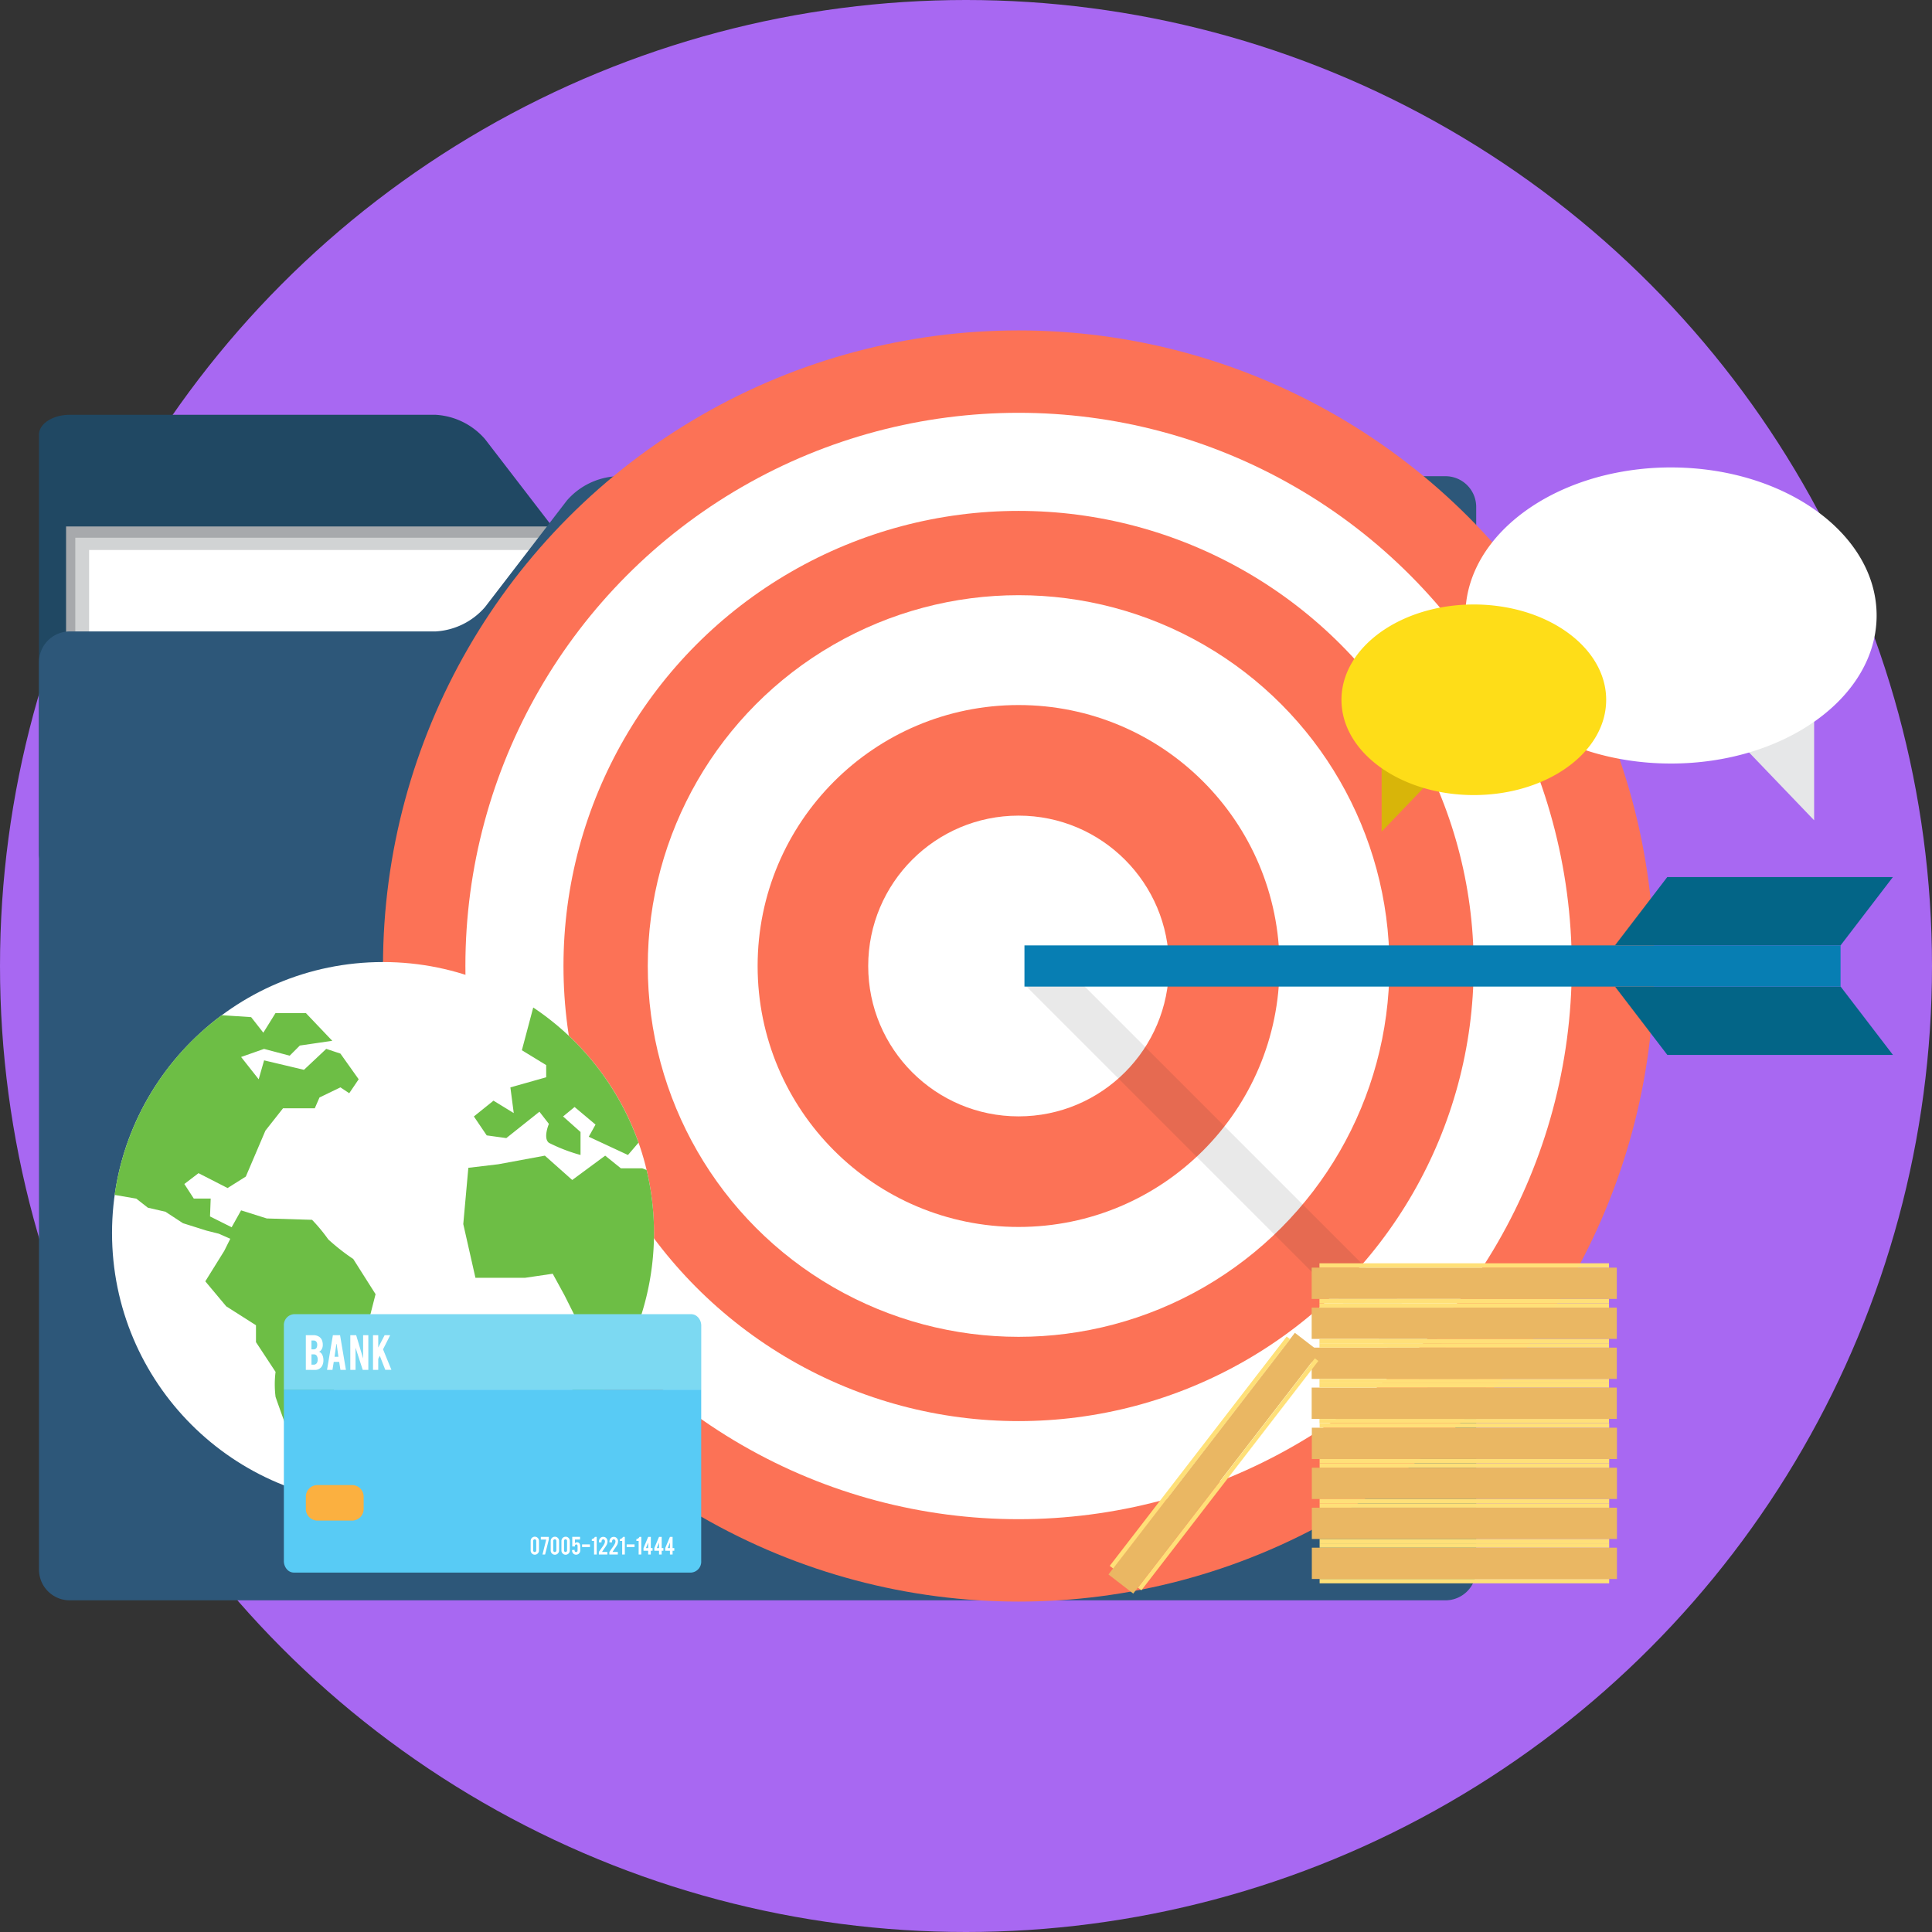 <svg xmlns="http://www.w3.org/2000/svg" width="131.872" height="131.872" viewBox="0 0 131.872 131.872">
  <rect x="0" y="0" width="131.872" height="131.872" fill="#333333" stroke="none"/>
  <g id="marketing-digital-icon" transform="translate(-524.478 -362.405)">
    <circle id="Background" cx="65.936" cy="65.936" r="65.936" transform="translate(524.478 362.405)" fill="#a868f2"/>
    <g id="Marketing_Target" data-name="Marketing Target">
      <g id="Grupo_560" data-name="Grupo 560">
        <g id="Grupo_558" data-name="Grupo 558">
          <path id="Caminho_591" data-name="Caminho 591" d="M557.585,392.38a4.816,4.816,0,0,0-3.373-1.662H529.239c-1.153,0-2.1.608-2.1,1.351v28.6a2.1,2.1,0,0,0,2.1,2.1h33.108a2.1,2.1,0,0,0,2.1-2.1V403.4a7.226,7.226,0,0,0-1.277-3.759Z" fill="#204863"/>
        </g>
        <rect id="Retângulo_294" data-name="Retângulo 294" width="86.783" height="62.018" transform="translate(528.988 398.339)" fill="#a7a9ac"/>
        <rect id="Retângulo_295" data-name="Retângulo 295" width="86.783" height="62.018" transform="translate(529.617 399.108)" fill="#d1d3d4"/>
        <rect id="Retângulo_296" data-name="Retângulo 296" width="86.783" height="62.018" transform="translate(530.56 399.946)" fill="#fff"/>
        <g id="Grupo_559" data-name="Grupo 559">
          <path id="Caminho_592" data-name="Caminho 592" d="M566.539,394.913a4.819,4.819,0,0,0-3.373,1.662l-5.581,7.266a4.817,4.817,0,0,1-3.373,1.663H529.239a2.1,2.1,0,0,0-2.1,2.1v61.934a2.1,2.1,0,0,0,2.1,2.1h93.9a2.1,2.1,0,0,0,2.1-2.1V397.009a2.1,2.1,0,0,0-2.1-2.1Z" fill="#2d5779"/>
        </g>
      </g>
      <g id="Grupo_561" data-name="Grupo 561">
        <circle id="Elipse_22" data-name="Elipse 22" cx="43.383" cy="43.383" r="43.383" transform="translate(550.62 384.958)" fill="#fc7256"/>
        <circle id="Elipse_23" data-name="Elipse 23" cx="37.759" cy="37.759" r="37.759" transform="translate(556.244 390.582)" fill="#fff"/>
        <circle id="Elipse_24" data-name="Elipse 24" cx="31.064" cy="31.064" r="31.064" transform="translate(562.939 397.277)" fill="#fc7256"/>
        <circle id="Elipse_25" data-name="Elipse 25" cx="25.311" cy="25.311" r="25.311" transform="translate(568.693 403.031)" fill="#fff"/>
        <circle id="Elipse_26" data-name="Elipse 26" cx="17.812" cy="17.812" r="17.812" transform="translate(576.191 410.529)" fill="#fc7256"/>
        <circle id="Elipse_27" data-name="Elipse 27" cx="10.264" cy="10.264" r="10.264" transform="translate(583.739 418.077)" fill="#fff"/>
        <path id="Caminho_593" data-name="Caminho 593" d="M624.245,459.444,594.4,429.6l1.988-1.988L626.2,457.421Z" fill="#231f20" opacity="0.1" style="isolation: isolate"/>
        <path id="Caminho_594" data-name="Caminho 594" d="M638.28,422.271h15.4l-3.571,4.665h-15.4Z" fill="#036587"/>
        <path id="Caminho_595" data-name="Caminho 595" d="M638.286,434.412h15.4l-3.571-4.664h-15.4Z" fill="#036587"/>
        <rect id="Retângulo_297" data-name="Retângulo 297" width="55.705" height="2.812" transform="translate(594.404 426.935)" fill="#077eb3"/>
      </g>
      <g id="Grupo_564" data-name="Grupo 564">
        <g id="Grupo_563" data-name="Grupo 563">
          <circle id="Elipse_28" data-name="Elipse 28" cx="18.496" cy="18.496" r="18.496" transform="translate(532.125 428.071)" fill="#fff"/>
          <g id="Grupo_562" data-name="Grupo 562">
            <path id="Caminho_596" data-name="Caminho 596" d="M568.611,442.263l-.3-.112h-1.453l-1.072-.865-2.249,1.661-1.868-1.661-3.183.588-2.04.242-.346,3.84.83,3.667h3.39l1.885-.277.813,1.488.865,1.729-1.522,1.28,1.28,2.906-.208,1.142,1.129.831a18.516,18.516,0,0,0,4.051-16.459Z" fill="#6dbe45"/>
            <path id="Caminho_597" data-name="Caminho 597" d="M534.569,444.838l1.2.276,1.2.784,1.614.508.83.208.784.345-.415.831-1.291,2.075,1.429,1.707,2.03,1.291v1.153l1.337,2.03a6.824,6.824,0,0,0,0,1.706c.139.415.923,2.583.923,2.583l.784,1.015,1.891.231-1.2-1.938s1.753-2.675,1.891-2.767-.553-1.153-.415-1.292,1.245-1.337,1.245-1.337l1.2-1.523.507-1.983-1.522-2.4a14.437,14.437,0,0,1-1.706-1.338,11.422,11.422,0,0,0-1.108-1.338l-3.09-.092-1.753-.553-.645,1.153-1.476-.738.046-1.219h-1.153l-.646-.995.968-.739,1.984,1.015,1.245-.784,1.338-3.136,1.2-1.522h2.168l.322-.739,1.43-.691.6.4.645-.952-1.245-1.752-.969-.323-.356.336-1.165,1.094-2.721-.646-.369,1.292-1.2-1.522L542.5,434l1.752.462.692-.692,2.214-.323-1.8-1.891h-2.076l-.83,1.337-.831-1.061-2.007-.132a18.485,18.485,0,0,0-7.311,12.266l1.477.254Z" fill="#6dbe45"/>
            <path id="Caminho_598" data-name="Caminho 598" d="M561.759,435.105v.831l-2.444.691.23,1.753-1.383-.847-1.338,1.078.876,1.292,1.338.184,2.26-1.8.646.831s-.415.968,0,1.291a11.428,11.428,0,0,0,2.159.831v-1.569l-1.191-1.061.785-.645,1.429,1.2-.461.83,2.675,1.246s.294-.34.721-.841a18.544,18.544,0,0,0-7.186-9.226l-.776,2.917Z" fill="#6dbe45"/>
          </g>
        </g>
      </g>
      <g id="Grupo_574" data-name="Grupo 574">
        <g id="Grupo_565" data-name="Grupo 565">
          <rect id="Retângulo_298" data-name="Retângulo 298" width="20.826" height="2.136" transform="translate(614.019 468.045)" fill="#eab763"/>
          <rect id="Retângulo_299" data-name="Retângulo 299" width="19.764" height="0.297" transform="translate(614.551 467.748)" fill="#ffe078"/>
          <rect id="Retângulo_300" data-name="Retângulo 300" width="19.764" height="0.296" transform="translate(614.551 470.181)" fill="#ffe078"/>
        </g>
        <g id="Grupo_566" data-name="Grupo 566">
          <rect id="Retângulo_301" data-name="Retângulo 301" width="20.826" height="2.136" transform="translate(614.019 465.315)" fill="#eab763"/>
          <rect id="Retângulo_302" data-name="Retângulo 302" width="19.764" height="0.297" transform="translate(614.551 465.018)" fill="#ffe078"/>
          <rect id="Retângulo_303" data-name="Retângulo 303" width="19.764" height="0.296" transform="translate(614.551 467.452)" fill="#ffe078"/>
        </g>
        <g id="Grupo_567" data-name="Grupo 567">
          <rect id="Retângulo_304" data-name="Retângulo 304" width="20.826" height="2.136" transform="translate(614.019 462.586)" fill="#eab763"/>
          <rect id="Retângulo_305" data-name="Retângulo 305" width="19.764" height="0.297" transform="translate(614.551 462.289)" fill="#ffe078"/>
          <rect id="Retângulo_306" data-name="Retângulo 306" width="19.764" height="0.296" transform="translate(614.551 464.722)" fill="#ffe078"/>
        </g>
        <g id="Grupo_568" data-name="Grupo 568">
          <rect id="Retângulo_307" data-name="Retângulo 307" width="20.826" height="2.136" transform="translate(614.019 459.856)" fill="#eab763"/>
          <rect id="Retângulo_308" data-name="Retângulo 308" width="19.764" height="0.297" transform="translate(614.551 459.559)" fill="#ffe078"/>
          <rect id="Retângulo_309" data-name="Retângulo 309" width="19.764" height="0.296" transform="translate(614.551 461.992)" fill="#ffe078"/>
        </g>
        <g id="Grupo_569" data-name="Grupo 569">
          <rect id="Retângulo_310" data-name="Retângulo 310" width="20.826" height="2.136" transform="translate(614.009 457.118)" fill="#eab763"/>
          <rect id="Retângulo_311" data-name="Retângulo 311" width="19.764" height="0.297" transform="translate(614.54 456.821)" fill="#ffe078"/>
          <rect id="Retângulo_312" data-name="Retângulo 312" width="19.764" height="0.296" transform="translate(614.54 459.255)" fill="#ffe078"/>
        </g>
        <g id="Grupo_570" data-name="Grupo 570">
          <rect id="Retângulo_313" data-name="Retângulo 313" width="20.826" height="2.136" transform="translate(614.009 454.389)" fill="#eab763"/>
          <rect id="Retângulo_314" data-name="Retângulo 314" width="19.764" height="0.297" transform="translate(614.54 454.092)" fill="#ffe078"/>
          <rect id="Retângulo_315" data-name="Retângulo 315" width="19.764" height="0.296" transform="translate(614.54 456.525)" fill="#ffe078"/>
        </g>
        <g id="Grupo_571" data-name="Grupo 571">
          <rect id="Retângulo_316" data-name="Retângulo 316" width="20.826" height="2.136" transform="translate(614.009 451.659)" fill="#eab763"/>
          <rect id="Retângulo_317" data-name="Retângulo 317" width="19.764" height="0.297" transform="translate(614.54 451.362)" fill="#ffe078"/>
          <rect id="Retângulo_318" data-name="Retângulo 318" width="19.764" height="0.296" transform="translate(614.54 453.796)" fill="#ffe078"/>
        </g>
        <g id="Grupo_572" data-name="Grupo 572">
          <rect id="Retângulo_319" data-name="Retângulo 319" width="20.826" height="2.136" transform="translate(614.009 448.93)" fill="#eab763"/>
          <rect id="Retângulo_320" data-name="Retângulo 320" width="19.764" height="0.296" transform="translate(614.54 448.633)" fill="#ffe078"/>
          <rect id="Retângulo_321" data-name="Retângulo 321" width="19.764" height="0.296" transform="translate(614.54 451.066)" fill="#ffe078"/>
        </g>
        <g id="Grupo_573" data-name="Grupo 573">
          <rect id="Retângulo_322" data-name="Retângulo 322" width="20.826" height="2.137" transform="matrix(0.611, -0.792, 0.792, 0.611, 600.137, 469.872)" fill="#eab763"/>
          <rect id="Retângulo_323" data-name="Retângulo 323" width="19.764" height="0.297" transform="matrix(0.611, -0.792, 0.792, 0.611, 600.225, 469.286)" fill="#ffe078"/>
          <rect id="Retângulo_324" data-name="Retângulo 324" width="19.764" height="0.297" transform="matrix(0.611, -0.792, 0.792, 0.611, 602.151, 470.772)" fill="#ffe078"/>
        </g>
      </g>
      <g id="Grupo_577" data-name="Grupo 577">
        <g id="Grupo_575" data-name="Grupo 575">
          <path id="Caminho_599" data-name="Caminho 599" d="M640.872,410.646l7.433,7.75v-7.75Z" fill="#e6e7e8"/>
          <path id="Caminho_600" data-name="Caminho 600" d="M638.531,394.311a19.047,19.047,0,0,0-4.3.485c-5.646,1.308-9.731,5.12-9.731,9.62a7.427,7.427,0,0,0,.293,2.064c1.324,4.591,6.973,8.041,13.742,8.041,7.751,0,14.035-4.524,14.035-10.105S646.282,394.311,638.531,394.311Z" fill="#fff"/>
        </g>
        <g id="Grupo_576" data-name="Grupo 576">
          <path id="Caminho_601" data-name="Caminho 601" d="M623.569,414.18l-4.785,4.989V414.18Z" fill="#d8b509"/>
          <path id="Caminho_602" data-name="Caminho 602" d="M625.076,403.665a12.311,12.311,0,0,1,2.771.312c3.634.843,6.263,3.3,6.263,6.193a4.8,4.8,0,0,1-.188,1.328c-.852,2.955-4.489,5.176-8.846,5.176-4.989,0-9.034-2.912-9.034-6.5S620.087,403.665,625.076,403.665Z" fill="#fedd18"/>
        </g>
      </g>
      <g id="Grupo_581" data-name="Grupo 581">
        <path id="Caminho_603" data-name="Caminho 603" d="M564.027,457.255H543.854v11.7a.867.867,0,0,0,.163.511.792.792,0,0,0,.1.113.625.625,0,0,0,.416.165h27.125a.744.744,0,0,0,.682-.789v-11.7Z" fill="#58cbf5"/>
        <path id="Caminho_604" data-name="Caminho 604" d="M572.164,452.367a.72.72,0,0,0-.089-.094.614.614,0,0,0-.414-.166H544.536a.744.744,0,0,0-.682.789v4.359h28.489V452.9A.852.852,0,0,0,572.164,452.367Z" fill="#7cd9f2"/>
        <g id="Grupo_578" data-name="Grupo 578">
          <path id="Caminho_605" data-name="Caminho 605" d="M549.3,465.406a.791.791,0,0,1-.789.789h-2.368a.791.791,0,0,1-.789-.789v-.846a.791.791,0,0,1,.789-.789h2.368a.791.791,0,0,1,.789.789Z" fill="#fbb040"/>
        </g>
        <g id="Grupo_579" data-name="Grupo 579">
          <path id="Caminho_606" data-name="Caminho 606" d="M545.353,455.907v-2.366h.534a.683.683,0,0,1,.381.111.514.514,0,0,1,.207.292.822.822,0,0,1,.034.252.558.558,0,0,1-.126.381.362.362,0,0,1-.125.092.412.412,0,0,1,.2.18.668.668,0,0,1,.081.234.906.906,0,0,1,.014.164.8.8,0,0,1-.085.381.51.51,0,0,1-.187.2.52.52,0,0,1-.27.083Zm.385-1.4h.149a.218.218,0,0,0,.222-.162.462.462,0,0,0,.021-.149.31.31,0,0,0-.072-.223.224.224,0,0,0-.172-.07h-.149v.6Zm0,1.047h.149a.254.254,0,0,0,.251-.187.416.416,0,0,0,.024-.147.447.447,0,0,0-.075-.288.241.241,0,0,0-.2-.083h-.149v.7Z" fill="#fff"/>
          <path id="Caminho_607" data-name="Caminho 607" d="M547.258,455.364l-.087.543H546.8l.4-2.365h.49l.4,2.365h-.375l-.084-.543Zm.187-1.28-.132.932h.265Z" fill="#fff"/>
          <path id="Caminho_608" data-name="Caminho 608" d="M548.789,453.541l.474,1.59v-1.59h.356v2.366h-.383l-.49-1.515v1.515h-.357v-2.366Z" fill="#fff"/>
          <path id="Caminho_609" data-name="Caminho 609" d="M550.295,455.157v.75h-.357v-2.366h.357v.843l.436-.843h.38l-.488.965.572,1.4h-.419l-.375-.961Z" fill="#fff"/>
        </g>
        <g id="Grupo_580" data-name="Grupo 580">
          <path id="Caminho_610" data-name="Caminho 610" d="M560.979,467.294a.287.287,0,0,1,.289.288v.657a.275.275,0,0,1-.085.2.278.278,0,0,1-.2.084.274.274,0,0,1-.2-.084.281.281,0,0,1-.084-.2v-.657a.288.288,0,0,1,.287-.288Zm.1.284a.1.1,0,0,0-.03-.073.1.1,0,0,0-.073-.031.1.1,0,0,0-.074.031.1.1,0,0,0-.031.073v.659a.1.1,0,0,0,.031.074.1.1,0,0,0,.074.03.1.1,0,0,0,.073-.03.1.1,0,0,0,.03-.074Z" fill="#fff"/>
          <path id="Caminho_611" data-name="Caminho 611" d="M561.939,467.307v.183l-.255,1.022h-.178l.254-1.022h-.367v-.183Z" fill="#fff"/>
          <path id="Caminho_612" data-name="Caminho 612" d="M562.639,468.238a.287.287,0,0,1-.287.287.278.278,0,0,1-.2-.084.273.273,0,0,1-.085-.2v-.657a.289.289,0,0,1,.289-.288.274.274,0,0,1,.2.084.281.281,0,0,1,.084.2Zm-.188-.661a.1.1,0,0,0-.031-.074.1.1,0,0,0-.074-.031.1.1,0,0,0-.074.031.1.1,0,0,0-.03.074v.658a.1.1,0,0,0,.03.074.1.1,0,0,0,.148,0,.1.1,0,0,0,.031-.074Z" fill="#fff"/>
          <path id="Caminho_613" data-name="Caminho 613" d="M563.371,468.238a.287.287,0,0,1-.287.287.28.28,0,0,1-.2-.084.275.275,0,0,1-.084-.2v-.657a.289.289,0,0,1,.289-.288.274.274,0,0,1,.2.084.281.281,0,0,1,.084.2Zm-.188-.661a.1.1,0,0,0-.031-.074.1.1,0,0,0-.074-.031.106.106,0,0,0-.1.105v.658a.1.1,0,0,0,.031.074.1.1,0,0,0,.073.031.106.106,0,0,0,.1-.105Z" fill="#fff"/>
          <path id="Caminho_614" data-name="Caminho 614" d="M563.722,467.49v.258a.178.178,0,0,1,.076-.06.16.16,0,0,1,.061-.01.2.2,0,0,1,.176.083.358.358,0,0,1,.049.2v.26a.3.3,0,0,1-.084.219.274.274,0,0,1-.2.082.258.258,0,0,1-.2-.086.285.285,0,0,1-.076-.2v-.029l.174-.013,0,.041a.107.107,0,0,0,.058.1.08.08,0,0,0,.033.008c.074,0,.112-.039.112-.117v-.3a.111.111,0,0,0-.039-.087.073.073,0,0,0-.051-.016.079.079,0,0,0-.072.037.133.133,0,0,0-.019.069v.033h-.182v-.658h.532v.182h-.35Z" fill="#fff"/>
          <path id="Caminho_615" data-name="Caminho 615" d="M564.209,467.82h.538V468h-.538Z" fill="#fff"/>
          <path id="Caminho_616" data-name="Caminho 616" d="M565.027,468.513v-.927h-.155v-.127a.276.276,0,0,0,.124-.05.239.239,0,0,0,.085-.1h.127v1.2Z" fill="#fff"/>
          <path id="Caminho_617" data-name="Caminho 617" d="M565.36,467.648a.35.35,0,0,1,.092-.261.284.284,0,0,1,.21-.08.271.271,0,0,1,.2.089.3.3,0,0,1,.084.209.534.534,0,0,1-.055.237,1.757,1.757,0,0,1-.139.219c-.02.028-.049.071-.089.131l-.032.049c-.021.032-.037.057-.048.076l-.008.017h.357v.178h-.578v-.167a.365.365,0,0,1,.04-.066l.041-.061.048-.069.129-.181a1.229,1.229,0,0,0,.126-.212.377.377,0,0,0,.033-.145.144.144,0,0,0-.03-.093.11.11,0,0,0-.087-.041.113.113,0,0,0-.108.088.2.2,0,0,0-.01.069v.046h-.179v-.032Z" fill="#fff"/>
          <path id="Caminho_618" data-name="Caminho 618" d="M566.077,467.648a.35.35,0,0,1,.092-.261.284.284,0,0,1,.21-.08.271.271,0,0,1,.2.089.3.3,0,0,1,.084.209.535.535,0,0,1-.055.237,1.768,1.768,0,0,1-.139.219c-.02.028-.05.071-.089.131l-.032.049a.824.824,0,0,0-.048.076l-.008.017h.356v.178h-.577v-.167a.364.364,0,0,1,.04-.066l.041-.061.047-.069c.028-.037.071-.1.13-.181a1.154,1.154,0,0,0,.125-.212.362.362,0,0,0,.034-.145.139.139,0,0,0-.031-.093.107.107,0,0,0-.086-.041.112.112,0,0,0-.108.088.2.2,0,0,0-.01.069v.046h-.179v-.032Z" fill="#fff"/>
          <path id="Caminho_619" data-name="Caminho 619" d="M566.946,468.513v-.927h-.155v-.127a.276.276,0,0,0,.124-.05.24.24,0,0,0,.085-.1h.127v1.2Z" fill="#fff"/>
          <path id="Caminho_620" data-name="Caminho 620" d="M567.252,467.82h.538V468h-.538Z" fill="#fff"/>
          <path id="Caminho_621" data-name="Caminho 621" d="M568.07,468.513v-.927h-.155v-.127a.28.28,0,0,0,.125-.05.255.255,0,0,0,.085-.1h.127v1.2Z" fill="#fff"/>
          <path id="Caminho_622" data-name="Caminho 622" d="M568.4,468.07l.322-.763h.181v.763h.116v.183H568.9v.259h-.181v-.259H568.4v-.183Zm.321,0v-.376l-.15.376Z" fill="#fff"/>
          <path id="Caminho_623" data-name="Caminho 623" d="M569.14,468.07l.321-.763h.182v.763h.116v.183h-.116v.259h-.182v-.259h-.32v-.183Zm.321,0v-.376l-.15.376Z" fill="#fff"/>
          <path id="Caminho_624" data-name="Caminho 624" d="M569.884,468.07l.321-.763h.182v.763h.116v.183h-.116v.259h-.182v-.259h-.321Zm.321,0v-.376l-.15.376Z" fill="#fff"/>
        </g>
      </g>
    </g>
  </g>
</svg>
